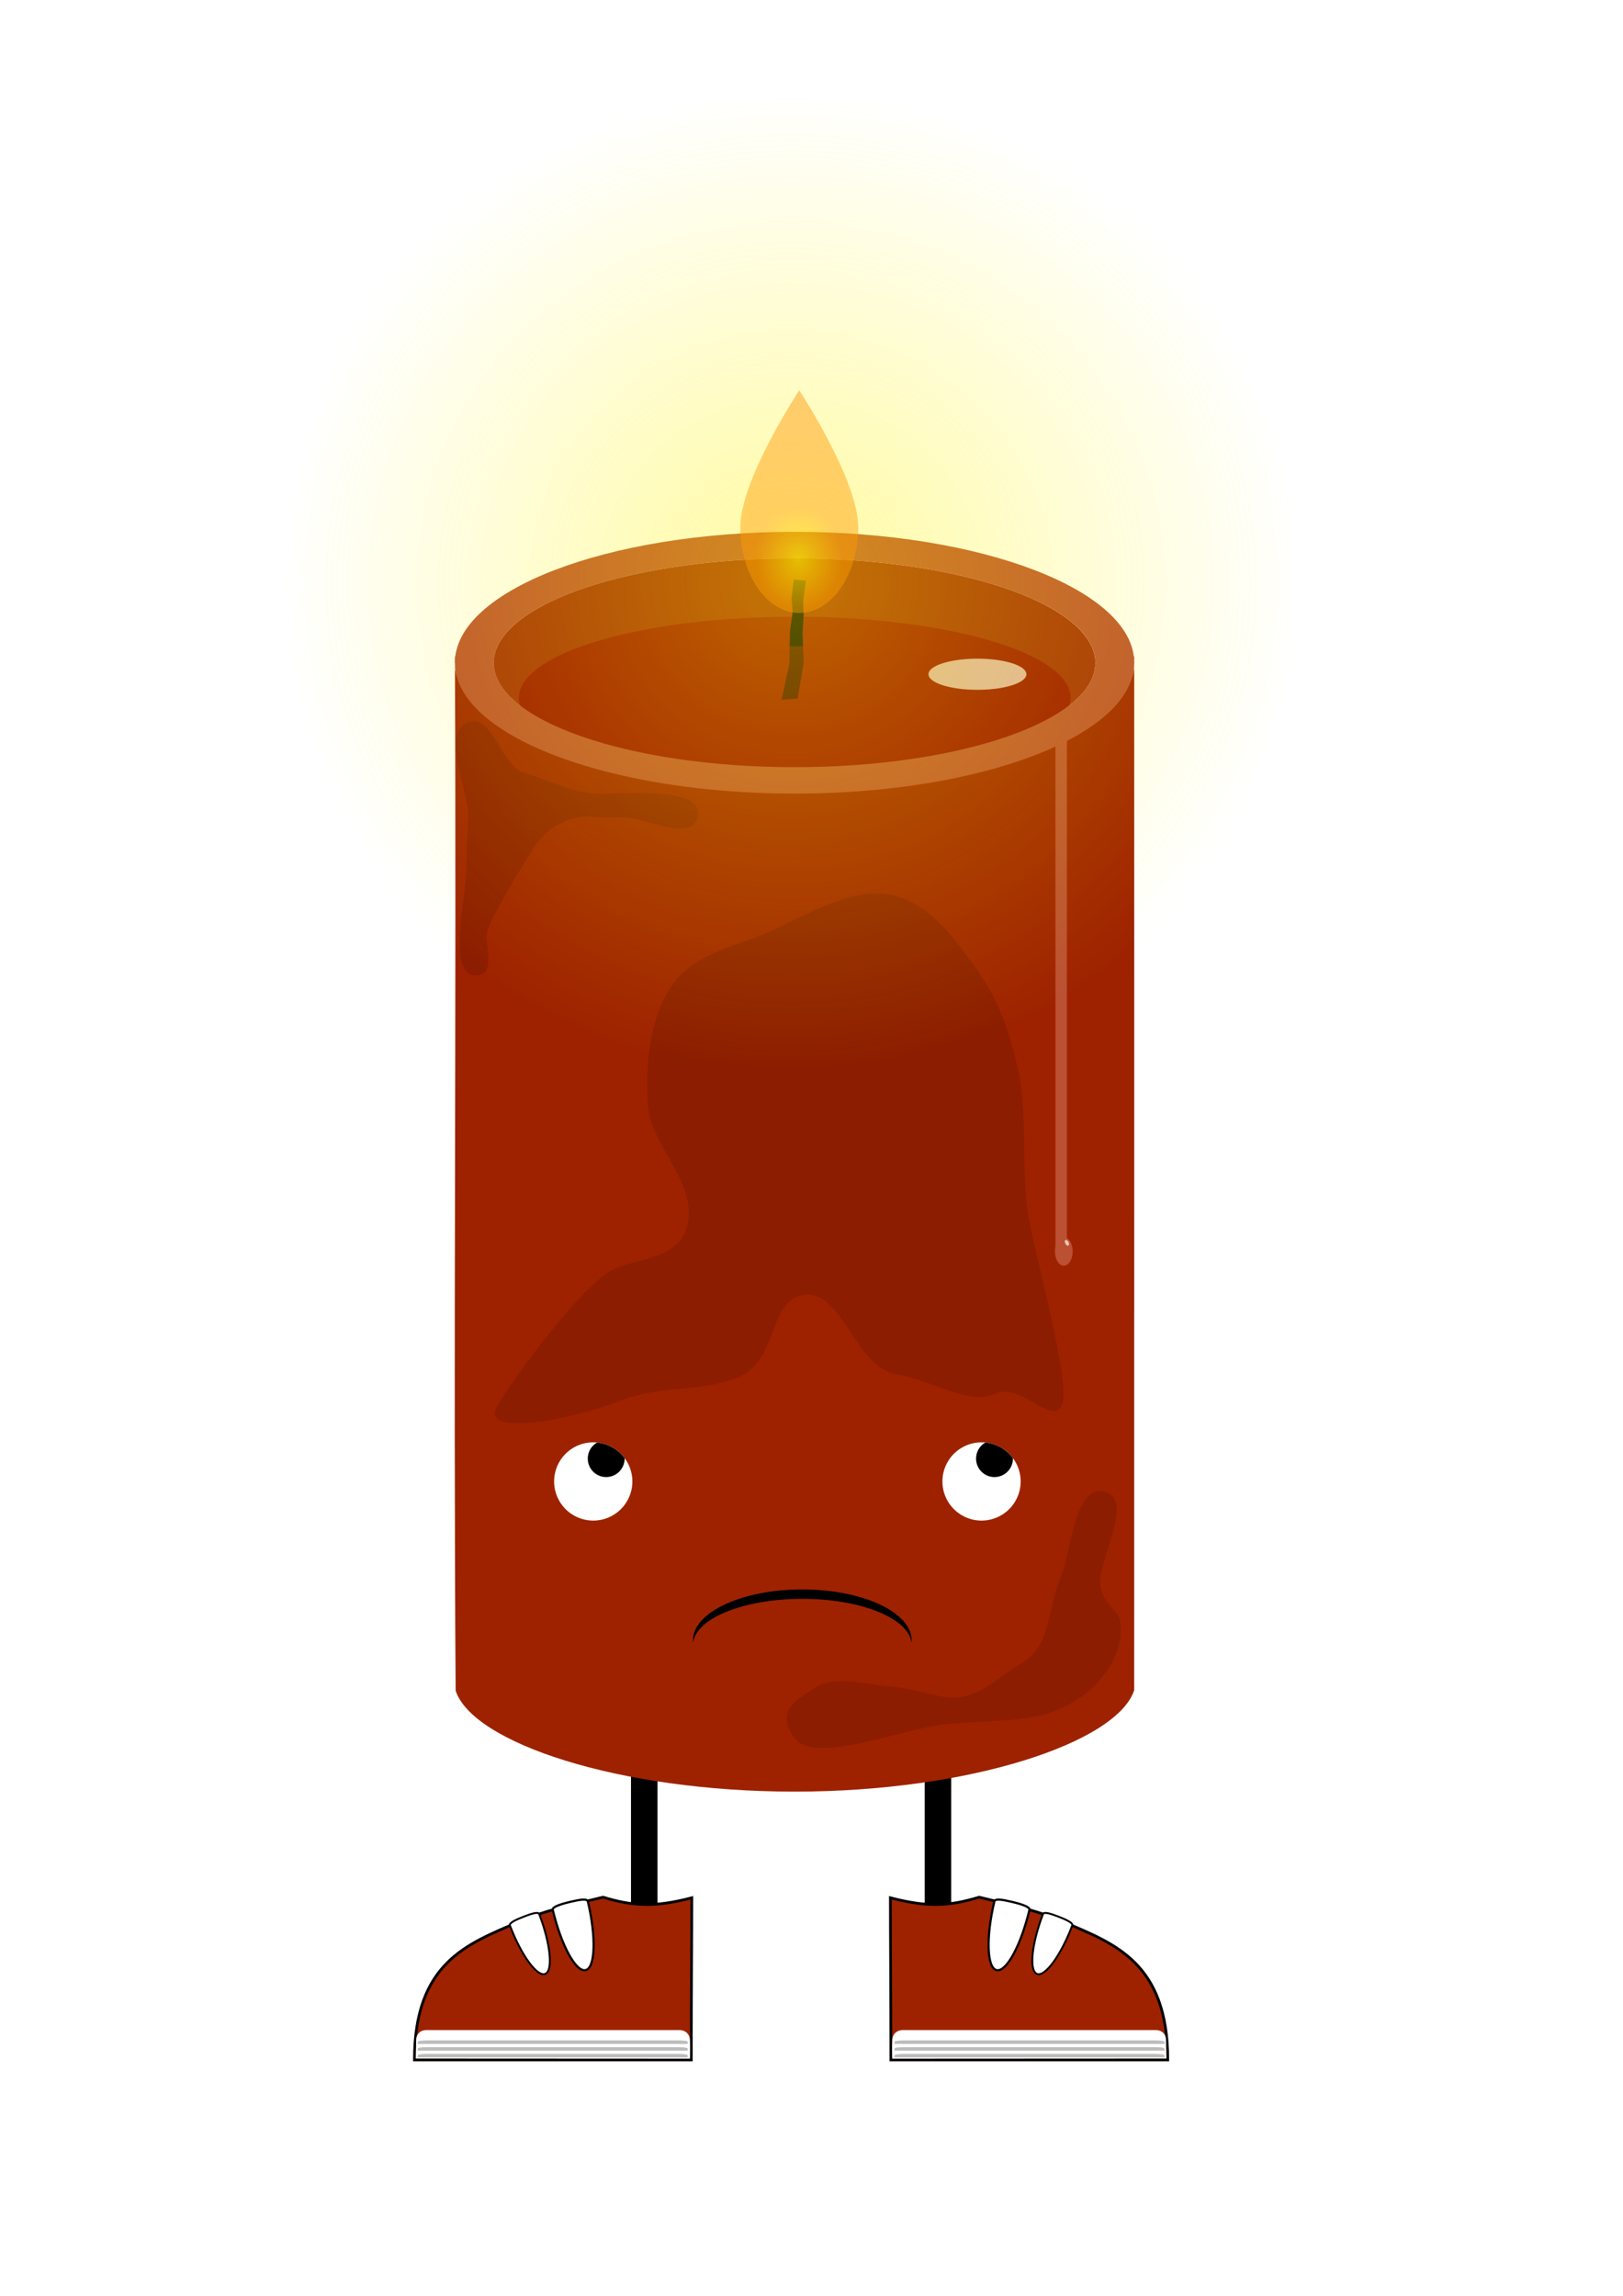 <?xml version="1.0" encoding="UTF-8" standalone="no"?>
<!-- Created with Inkscape (http://www.inkscape.org/) -->

<svg
   xmlns:dc="http://purl.org/dc/elements/1.1/"
   xmlns:cc="http://creativecommons.org/ns#"
   xmlns:rdf="http://www.w3.org/1999/02/22-rdf-syntax-ns#"
   xmlns:svg="http://www.w3.org/2000/svg"
   xmlns="http://www.w3.org/2000/svg"
   xmlns:xlink="http://www.w3.org/1999/xlink"
   xmlns:sodipodi="http://sodipodi.sourceforge.net/DTD/sodipodi-0.dtd"
   xmlns:inkscape="http://www.inkscape.org/namespaces/inkscape"
   width="744.094"
   height="1052.362"
   id="svg2"
   version="1.1"
   inkscape:version="0.48.4 r9939"
   sodipodi:docname="Candlehead.svg"
   inkscape:export-filename="C:\Users\joe.zusi\Dropbox\Inkscape Pictures\Candlehead.png"
   inkscape:export-xdpi="90"
   inkscape:export-ydpi="90">
  <defs
     id="defs4">
    <linearGradient
       id="linearGradient3895">
      <stop
         style="stop-color:#fff300;stop-opacity:0.375;"
         offset="0"
         id="stop3897" />
      <stop
         style="stop-color:#fff300;stop-opacity:0;"
         offset="1"
         id="stop3899" />
    </linearGradient>
    <linearGradient
       id="linearGradient3786">
      <stop
         style="stop-color:#fffd00;stop-opacity:0.571;"
         offset="0"
         id="stop3788" />
      <stop
         style="stop-color:#ff7300;stop-opacity:0.446;"
         offset="1"
         id="stop3790" />
    </linearGradient>
    <radialGradient
       inkscape:collect="always"
       xlink:href="#linearGradient3786"
       id="radialGradient3792"
       cx="365.928"
       cy="174.285"
       fx="365.928"
       fy="174.285"
       r="34.093"
       gradientTransform="matrix(0.582,0,0,0.666,153.169,140.019)"
       gradientUnits="userSpaceOnUse" />
    <filter
       inkscape:collect="always"
       id="filter3867">
      <feGaussianBlur
         inkscape:collect="always"
         stdDeviation="1.105"
         id="feGaussianBlur3869" />
    </filter>
    <filter
       inkscape:collect="always"
       id="filter3877">
      <feGaussianBlur
         inkscape:collect="always"
         stdDeviation="2.339"
         id="feGaussianBlur3879" />
    </filter>
    <filter
       inkscape:collect="always"
       id="filter3887">
      <feGaussianBlur
         inkscape:collect="always"
         stdDeviation="1.311"
         id="feGaussianBlur3889" />
    </filter>
    <radialGradient
       inkscape:collect="always"
       xlink:href="#linearGradient3895"
       id="radialGradient3901"
       cx="371.736"
       cy="258.887"
       fx="371.736"
       fy="258.887"
       r="234.355"
       gradientTransform="matrix(1,0,0,0.963,0,9.485)"
       gradientUnits="userSpaceOnUse" />
  </defs>
  <sodipodi:namedview
     id="base"
     pagecolor="#ffffff"
     bordercolor="#666666"
     borderopacity="1.0"
     inkscape:pageopacity="0.0"
     inkscape:pageshadow="2"
     inkscape:zoom="0.9899495"
     inkscape:cx="388.92715"
     inkscape:cy="549.44746"
     inkscape:document-units="px"
     inkscape:current-layer="layer1"
     showgrid="false"
     inkscape:window-width="1920"
     inkscape:window-height="1018"
     inkscape:window-x="-8"
     inkscape:window-y="-8"
     inkscape:window-maximized="1" />
  <g
     inkscape:label="Layer 1"
     inkscape:groupmode="layer"
     id="layer1">
    <rect
       style="fill:#000000;fill-opacity:1;fill-rule:evenodd;stroke:none"
       id="rect3835"
       width="12.143"
       height="73.571"
       x="289.286"
       y="807.148" />
    <rect
       y="807.148"
       x="-436.099"
       height="73.571"
       width="12.143"
       id="rect3790"
       style="fill:#000000;fill-opacity:1;fill-rule:evenodd;stroke:none"
       transform="scale(-1,1)" />
    <path
       style="fill:#9e2200;fill-opacity:1;fill-rule:evenodd;stroke:none"
       d="m 208.562,300.958 0,3.807 c 0,-1.288 0.197,-2.545 0.531,-3.807 z m 0,3.807 c 0.781,156.73 -0.781,313.478 0.339,470.206 7.79,23.838 74.619,46.279 155.379,46.279 80.76,0 147.905,-22.63 155.695,-46.468 0.049,-156.672 0.024,-313.345 0.024,-470.017 0,26.045 -69.72,47.159 -155.719,47.159 -85.999,0 -155.719,-21.114 -155.719,-47.159 z m 311.438,0 0,-3.807 -0.531,0 c 0.334,1.262 0.531,2.519 0.531,3.807 z"
       id="rect2985"
       inkscape:connector-curvature="0"
       sodipodi:nodetypes="ccccccsccscccccc" />
    <path
       transform="matrix(0.946,0,0,1.314,156.148,65.155)"
       d="m 365.714,181.648 a 145.714,36.429 0 1 1 -291.429,0 145.714,36.429 0 1 1 291.429,0 z"
       sodipodi:ry="36.42857"
       sodipodi:rx="145.71428"
       sodipodi:cy="181.6479"
       sodipodi:cx="220"
       id="path3766"
       style="fill:#a12a09;fill-opacity:1;fill-rule:evenodd;stroke:none"
       sodipodi:type="arc" />
    <path
       sodipodi:type="arc"
       style="fill:#a12a09;fill-opacity:1;fill-rule:evenodd;stroke:none"
       id="path3768"
       sodipodi:cx="220"
       sodipodi:cy="181.6479"
       sodipodi:rx="145.71428"
       sodipodi:ry="36.42857"
       d="m 365.714,181.648 a 145.714,36.429 0 1 1 -291.429,0 145.714,36.429 0 1 1 291.429,0 z"
       transform="matrix(0.946,0,0,1.314,156.148,65.155)" />
    <path
       transform="matrix(0.868,0,0,1.02,173.403,134.581)"
       d="m 365.714,181.648 a 145.714,36.429 0 1 1 -291.429,0 145.714,36.429 0 1 1 291.429,0 z"
       sodipodi:ry="36.42857"
       sodipodi:rx="145.71428"
       sodipodi:cy="181.6479"
       sodipodi:cx="220"
       id="path3773"
       style="fill:#990e00;fill-opacity:1;fill-rule:evenodd;stroke:none"
       sodipodi:type="arc" />
    <path
       style="fill:#bb5033;fill-opacity:1;fill-rule:evenodd;stroke:none"
       d="m 364.281,243.781 c -85.999,0 -155.719,26.863 -155.719,60 0,33.137 69.72,60 155.719,60 85.999,0 155.719,-26.863 155.719,-60 0,-33.137 -69.72,-60 -155.719,-60 z m 0,12.156 c 76.136,0 137.875,21.413 137.875,47.844 0,26.431 -61.739,47.875 -137.875,47.875 -76.136,0 -137.844,-21.444 -137.844,-47.875 0,-26.431 61.707,-47.844 137.844,-47.844 z"
       id="path3757"
       inkscape:connector-curvature="0" />
    <path
       style="fill:#000000;fill-opacity:1;stroke:none"
       d="m 363.907,265.672 -1.01,8.586 0.505,6.313 -1.263,9.091 -0.253,14.647 -3.536,16.415 7.324,-0.505 2.778,-16.415 -0.505,-13.385 0.505,-8.46 -0.253,-6.44 1.263,-9.344 z"
       id="path3808"
       inkscape:connector-curvature="0"
       sodipodi:nodetypes="ccccccccccccc" />
    <path
       sodipodi:type="arc"
       style="fill:#990e00;fill-opacity:0.455;fill-rule:evenodd;stroke:none"
       id="path3779"
       sodipodi:cx="220"
       sodipodi:cy="181.6479"
       sodipodi:rx="145.71428"
       sodipodi:ry="36.42857"
       d="m 365.714,181.648 a 145.714,36.429 0 1 1 -291.429,0 145.714,36.429 0 1 1 291.429,0 z"
       transform="matrix(0.868,0,0,0.647,173.403,202.254)" />
    <path
       sodipodi:type="arc"
       style="fill:#ffffff;fill-opacity:0.672;fill-rule:evenodd;stroke:none"
       id="path3775"
       sodipodi:cx="220"
       sodipodi:cy="181.6479"
       sodipodi:rx="145.71428"
       sodipodi:ry="36.42857"
       d="m 365.714,181.648 a 145.714,36.429 0 1 1 -291.429,0 145.714,36.429 0 1 1 291.429,0 z"
       transform="matrix(0.154,0,0,0.196,414.244,273.459)" />
    <path
       style="fill:url(#radialGradient3792);fill-opacity:1;fill-rule:evenodd;stroke:none"
       d="m 393.454,241.598 c 0,21.743 -12.098,39.368 -27.022,39.368 -14.924,0 -27.022,-17.626 -27.022,-39.368 0,-21.743 27.022,-62.657 27.022,-62.657 0,0 27.022,40.914 27.022,62.657 z"
       id="path3781"
       inkscape:connector-curvature="0"
       sodipodi:nodetypes="ssscs" />
    <path
       sodipodi:type="arc"
       style="fill:#ffffff;fill-opacity:1;fill-rule:evenodd;stroke:none"
       id="path3796"
       sodipodi:cx="257.33636"
       sodipodi:cy="593.50037"
       sodipodi:rx="17.930208"
       sodipodi:ry="17.930208"
       d="m 275.267,593.5 a 17.93,17.93 0 1 1 -35.86,0 17.93,17.93 0 1 1 35.86,0 z"
       transform="translate(14.647,85.576)" />
    <path
       style="fill:#000000;fill-opacity:1;fill-rule:evenodd;stroke:none"
       d="m 273.719,661.25 c -2.55,1.457 -4.25,4.197 -4.25,7.344 0,4.672 3.765,8.469 8.438,8.469 4.672,0 8.469,-3.796 8.469,-8.469 0,-0.062 10e-4,-0.125 0,-0.188 -2.942,-3.964 -7.472,-6.657 -12.656,-7.156 z"
       id="path3807"
       inkscape:connector-curvature="0" />
    <path
       transform="translate(192.666,85.576)"
       d="m 275.267,593.5 a 17.93,17.93 0 1 1 -35.86,0 17.93,17.93 0 1 1 35.86,0 z"
       sodipodi:ry="17.930208"
       sodipodi:rx="17.930208"
       sodipodi:cy="593.50037"
       sodipodi:cx="257.33636"
       id="path3810"
       style="fill:#ffffff;fill-opacity:1;fill-rule:evenodd;stroke:none"
       sodipodi:type="arc" />
    <path
       id="path3812"
       d="m 451.738,661.25 c -2.55,1.457 -4.25,4.197 -4.25,7.344 0,4.672 3.765,8.469 8.438,8.469 4.672,0 8.469,-3.796 8.469,-8.469 0,-0.062 0.001,-0.125 0,-0.188 -2.942,-3.964 -7.472,-6.657 -12.656,-7.156 z"
       style="fill:#000000;fill-opacity:1;fill-rule:evenodd;stroke:none"
       inkscape:connector-curvature="0" />
    <path
       style="fill:#000000;fill-opacity:1;fill-rule:evenodd;stroke:none"
       d="m 367.832,728.569 c -27.685,0 -50.125,10.474 -50.125,23.375 0,0.35 0.03,0.685 0.062,1.031 1.343,-11.208 23.242,-20.094 50.062,-20.094 26.82,0 48.72,8.885 50.062,20.094 0.033,-0.346 0.062,-0.681 0.062,-1.031 0,-12.901 -22.44,-23.375 -50.125,-23.375 z"
       id="path3814"
       inkscape:connector-curvature="0" />
    <path
       style="fill:#9e2200;fill-opacity:1;fill-rule:evenodd;stroke:#000000;stroke-width:1.25;stroke-linecap:round;stroke-linejoin:miter;stroke-miterlimit:4;stroke-opacity:1"
       d="m 316.933,944.242 c -31.663,0 -90.096,0 -126.931,0 0,-44.584 24.389,-53.265 47.35,-63.096 12.68,-5.429 20.872,-7.091 39.118,-11.511 13.237,3.984 23.114,4.873 40.699,0.278 0,17.963 -0.236,43.019 -0.236,74.329 z"
       id="path3841"
       inkscape:connector-curvature="0"
       sodipodi:nodetypes="ccsccc" />
    <path
       style="fill:#ffffff;fill-opacity:1;fill-rule:evenodd;stroke:none"
       d="m 195.252,930.557 116.426,0 c 2.462,0 4.502,1.894 4.625,4.241 0.193,3.675 0.024,8.851 0.024,8.851 l -125.7,-0.061 0.181,-8.79 c 0.048,-2.349 1.982,-4.241 4.444,-4.241 z"
       id="rect3846"
       inkscape:connector-curvature="0"
       sodipodi:nodetypes="cssccssc" />
    <path
       sodipodi:nodetypes="cssccssc"
       inkscape:connector-curvature="0"
       id="path3849"
       d="m 195.979,941.473 114.683,0 c 2.425,0 4.434,0.235 4.556,0.526 0.19,0.456 0.024,1.098 0.024,1.098 l -123.819,-0.008 0.178,-1.09 c 0.048,-0.291 1.952,-0.526 4.378,-0.526 z"
       style="fill:#686868;fill-opacity:0.444;fill-rule:evenodd;stroke:none" />
    <path
       style="fill:#686868;fill-opacity:0.444;fill-rule:evenodd;stroke:none"
       d="m 195.979,938.378 114.683,0 c 2.425,0 4.434,0.235 4.556,0.526 0.19,0.456 0.024,1.098 0.024,1.098 l -123.819,-0.008 0.178,-1.09 c 0.048,-0.291 1.952,-0.526 4.378,-0.526 z"
       id="path3851"
       inkscape:connector-curvature="0"
       sodipodi:nodetypes="cssccssc" />
    <path
       sodipodi:nodetypes="cssccssc"
       inkscape:connector-curvature="0"
       id="path3853"
       d="m 195.979,935.283 114.683,0 c 2.425,0 4.434,0.235 4.556,0.526 0.19,0.456 0.024,1.098 0.024,1.098 l -123.819,-0.008 0.178,-1.09 c 0.048,-0.291 1.952,-0.526 4.378,-0.526 z"
       style="fill:#686868;fill-opacity:0.444;fill-rule:evenodd;stroke:none" />
    <path
       style="fill:#ffffff;fill-opacity:1;fill-rule:evenodd;stroke:#000000;stroke-width:1;stroke-linecap:round;stroke-linejoin:miter;stroke-miterlimit:4;stroke-opacity:1"
       d="m 269.515,871.613 c 3.884,16.316 3.431,30.4 -1.013,31.458 -4.444,1.058 -11.195,-11.311 -15.079,-27.627 -0.317,-1.33 3.453,-2.574 7.897,-3.632 4.444,-1.058 7.849,-1.651 8.195,-0.199 z"
       id="path3785"
       inkscape:connector-curvature="0"
       sodipodi:nodetypes="sssss" />
    <path
       sodipodi:nodetypes="sssss"
       inkscape:connector-curvature="0"
       id="path3788"
       d="m 247.235,877.426 c 5.215,13.703 6.428,25.967 2.71,27.392 -3.718,1.425 -10.96,-8.529 -16.176,-22.232 -0.425,-1.117 2.69,-2.627 6.408,-4.051 3.718,-1.425 6.593,-2.328 7.057,-1.108 z"
       style="fill:#ffffff;fill-opacity:1;fill-rule:evenodd;stroke:#000000;stroke-width:0.873;stroke-linecap:round;stroke-linejoin:miter;stroke-miterlimit:4;stroke-opacity:1" />
    <path
       sodipodi:nodetypes="ccsccc"
       inkscape:connector-curvature="0"
       id="path3792"
       d="m 408.452,944.242 c 31.663,0 90.096,0 126.931,0 0,-44.584 -24.389,-53.265 -47.35,-63.096 -12.68,-5.429 -20.872,-7.091 -39.118,-11.511 -13.237,3.984 -23.114,4.873 -40.699,0.278 0,17.963 0.236,43.019 0.236,74.329 z"
       style="fill:#9e2200;fill-opacity:1;fill-rule:evenodd;stroke:#000000;stroke-width:1.25;stroke-linecap:round;stroke-linejoin:miter;stroke-miterlimit:4;stroke-opacity:1" />
    <path
       sodipodi:nodetypes="cssccssc"
       inkscape:connector-curvature="0"
       id="path3794"
       d="m 530.133,930.557 -116.426,0 c -2.462,0 -4.502,1.894 -4.625,4.241 -0.193,3.675 -0.024,8.851 -0.024,8.851 l 125.7,-0.061 -0.181,-8.79 c -0.048,-2.349 -1.982,-4.241 -4.444,-4.241 z"
       style="fill:#ffffff;fill-opacity:1;fill-rule:evenodd;stroke:none" />
    <path
       style="fill:#686868;fill-opacity:0.444;fill-rule:evenodd;stroke:none"
       d="m 529.406,941.473 -114.683,0 c -2.425,0 -4.434,0.235 -4.556,0.526 -0.19,0.456 -0.024,1.098 -0.024,1.098 l 123.819,-0.008 -0.178,-1.09 c -0.048,-0.291 -1.952,-0.526 -4.378,-0.526 z"
       id="path3797"
       inkscape:connector-curvature="0"
       sodipodi:nodetypes="cssccssc" />
    <path
       sodipodi:nodetypes="cssccssc"
       inkscape:connector-curvature="0"
       id="path3799"
       d="m 529.406,938.378 -114.683,0 c -2.425,0 -4.434,0.235 -4.556,0.526 -0.19,0.456 -0.024,1.098 -0.024,1.098 l 123.819,-0.008 -0.178,-1.09 c -0.048,-0.291 -1.952,-0.526 -4.378,-0.526 z"
       style="fill:#686868;fill-opacity:0.444;fill-rule:evenodd;stroke:none" />
    <path
       style="fill:#686868;fill-opacity:0.444;fill-rule:evenodd;stroke:none"
       d="m 529.406,935.283 -114.683,0 c -2.425,0 -4.434,0.235 -4.556,0.526 -0.19,0.456 -0.024,1.098 -0.024,1.098 l 123.819,-0.008 -0.178,-1.09 c -0.048,-0.291 -1.952,-0.526 -4.378,-0.526 z"
       id="path3801"
       inkscape:connector-curvature="0"
       sodipodi:nodetypes="cssccssc" />
    <path
       sodipodi:nodetypes="sssss"
       inkscape:connector-curvature="0"
       id="path3803"
       d="m 455.87,871.613 c -3.884,16.316 -3.431,30.4 1.013,31.458 4.444,1.058 11.195,-11.311 15.079,-27.627 0.317,-1.33 -3.453,-2.574 -7.897,-3.632 -4.444,-1.058 -7.849,-1.651 -8.195,-0.199 z"
       style="fill:#ffffff;fill-opacity:1;fill-rule:evenodd;stroke:#000000;stroke-width:1;stroke-linecap:round;stroke-linejoin:miter;stroke-miterlimit:4;stroke-opacity:1" />
    <path
       style="fill:#ffffff;fill-opacity:1;fill-rule:evenodd;stroke:#000000;stroke-width:0.873;stroke-linecap:round;stroke-linejoin:miter;stroke-miterlimit:4;stroke-opacity:1"
       d="m 478.15,877.426 c -5.215,13.703 -6.428,25.967 -2.71,27.392 3.718,1.425 10.96,-8.529 16.176,-22.232 0.425,-1.117 -2.69,-2.627 -6.408,-4.051 -3.718,-1.425 -6.593,-2.328 -7.057,-1.108 z"
       id="path3805"
       inkscape:connector-curvature="0"
       sodipodi:nodetypes="sssss" />
    <rect
       style="fill:#bb5033;fill-opacity:1;fill-rule:evenodd;stroke:none"
       id="rect3847"
       width="5.251"
       height="237.21"
       x="483.887"
       y="336.076" />
    <path
       sodipodi:type="arc"
       style="fill:#bb5033;fill-opacity:1;fill-rule:evenodd;stroke:none"
       id="path3850"
       sodipodi:cx="489.54517"
       sodipodi:cy="495.51559"
       sodipodi:rx="5.9346461"
       sodipodi:ry="6.3134532"
       d="m 495.48,495.516 a 5.935,6.313 0 1 1 -11.869,0 5.935,6.313 0 1 1 11.869,0 z"
       transform="matrix(0.681,0,0,1.02,154.344,68.216)" />
    <path
       transform="matrix(0.124,-0.062,0.101,0.201,378.401,500.433)"
       d="m 495.48,495.516 a 5.935,6.313 0 1 1 -11.869,0 5.935,6.313 0 1 1 11.869,0 z"
       sodipodi:ry="6.3134532"
       sodipodi:rx="5.9346461"
       sodipodi:cy="495.51559"
       sodipodi:cx="489.54517"
       id="path3855"
       style="fill:#ffffff;fill-opacity:0.661;fill-rule:evenodd;stroke:none"
       sodipodi:type="arc" />
    <path
       style="fill:#8c1d00;fill-opacity:1;stroke:none;filter:url(#filter3867)"
       d="m 213.9,331.332 c 11.633,-5.409 15.91,19.698 26.011,22.728 10.102,3.03 21.718,8.586 31.315,9.596 9.596,1.01 49.797,-4.415 48.74,9.596 -1.057,14.011 -24.623,1.047 -34.598,1.515 -9.975,0.468 -17.514,-1.882 -25.254,1.263 -7.74,3.144 -7.844,4.169 -11.112,7.324 -3.268,3.154 -4.601,5.972 -8.081,11.364 -3.48,5.392 -9.547,15.864 -12.374,21.213 -2.828,5.35 -3.009,5.458 -5.051,10.607 -2.042,5.149 5.271,21.943 -6.566,20.456 -11.837,-1.488 -2.86,-37.78 -3.03,-50.003 -0.171,-12.222 0.677,-12.287 0.758,-23.234 0.081,-10.946 -12.391,-37.017 -0.758,-42.426 z"
       id="path3857"
       inkscape:connector-curvature="0"
       sodipodi:nodetypes="zzzzzzzzzzzzzz" />
    <path
       style="fill:#8c1d00;fill-opacity:1;stroke:none;filter:url(#filter3877)"
       d="m 281.327,581.849 c 13.448,-5.961 32.387,-4.747 34.345,-23.233 1.958,-18.487 -17.439,-33.9 -18.688,-52.528 -1.249,-18.628 1.218,-41.053 11.617,-55.053 10.399,-14 25.834,-16.205 42.426,-23.234 16.593,-7.029 38.848,-21.461 57.074,-17.678 18.225,3.783 29.428,20.122 39.396,33.84 9.967,13.718 14.741,27.126 19.193,45.962 4.452,18.836 1.615,47.79 4.546,66.165 2.93,18.375 19.943,77.934 15.657,87.883 -4.286,9.949 -19.029,-10.484 -30.81,-5.051 -11.781,5.434 -26.891,-5.657 -45.457,-9.091 -18.566,-3.435 -24.153,-37.814 -41.416,-36.365 -17.263,1.449 -11.96,30.397 -30.81,37.881 -18.85,7.484 -33.266,2.686 -55.053,11.112 -21.787,8.425 -63.165,16.219 -55.558,2.525 7.607,-13.693 40.09,-57.173 53.538,-63.135 z"
       id="path3871"
       inkscape:connector-curvature="0"
       sodipodi:nodetypes="zzzzzzzzzzzzzzzzz" />
    <path
       style="fill:#8c1d00;fill-opacity:1;stroke:none;filter:url(#filter3887)"
       d="m 506.591,683.875 c 14.052,3.78 -4.358,33.291 -2.02,43.437 2.337,10.146 8.307,9.79 9.091,16.668 0.785,6.878 -1.109,14.372 -6.061,21.718 -4.952,7.346 -11.673,13.549 -24.244,18.688 -12.57,5.139 -30.644,3.993 -50.508,6.061 -19.864,2.068 -59.504,18.812 -68.69,6.061 -9.187,-12.751 1.572,-17.641 10.102,-23.234 8.529,-5.592 24.723,-0.817 35.86,0 11.137,0.817 21.546,6.197 30.81,4.546 9.264,-1.652 16.378,-8.116 22.223,-12.122 5.845,-4.006 8.455,-4.096 13.132,-11.112 4.677,-7.015 5.17,-19.934 10.102,-31.82 4.931,-11.886 6.151,-42.671 20.203,-38.891 z"
       id="path3881"
       inkscape:connector-curvature="0"
       sodipodi:nodetypes="zzzzzzzzzzzzzz" />
    <path
       sodipodi:type="arc"
       style="fill:url(#radialGradient3901);fill-opacity:1;fill-rule:evenodd;stroke:none"
       id="path3891"
       sodipodi:cx="371.73615"
       sodipodi:cy="258.88736"
       sodipodi:rx="234.35539"
       sodipodi:ry="225.76909"
       d="m 606.092,258.887 a 234.355,225.769 0 1 1 -468.711,0 234.355,225.769 0 1 1 468.711,0 z"
       transform="translate(-9.091,8.299)" />
  </g>
</svg>
